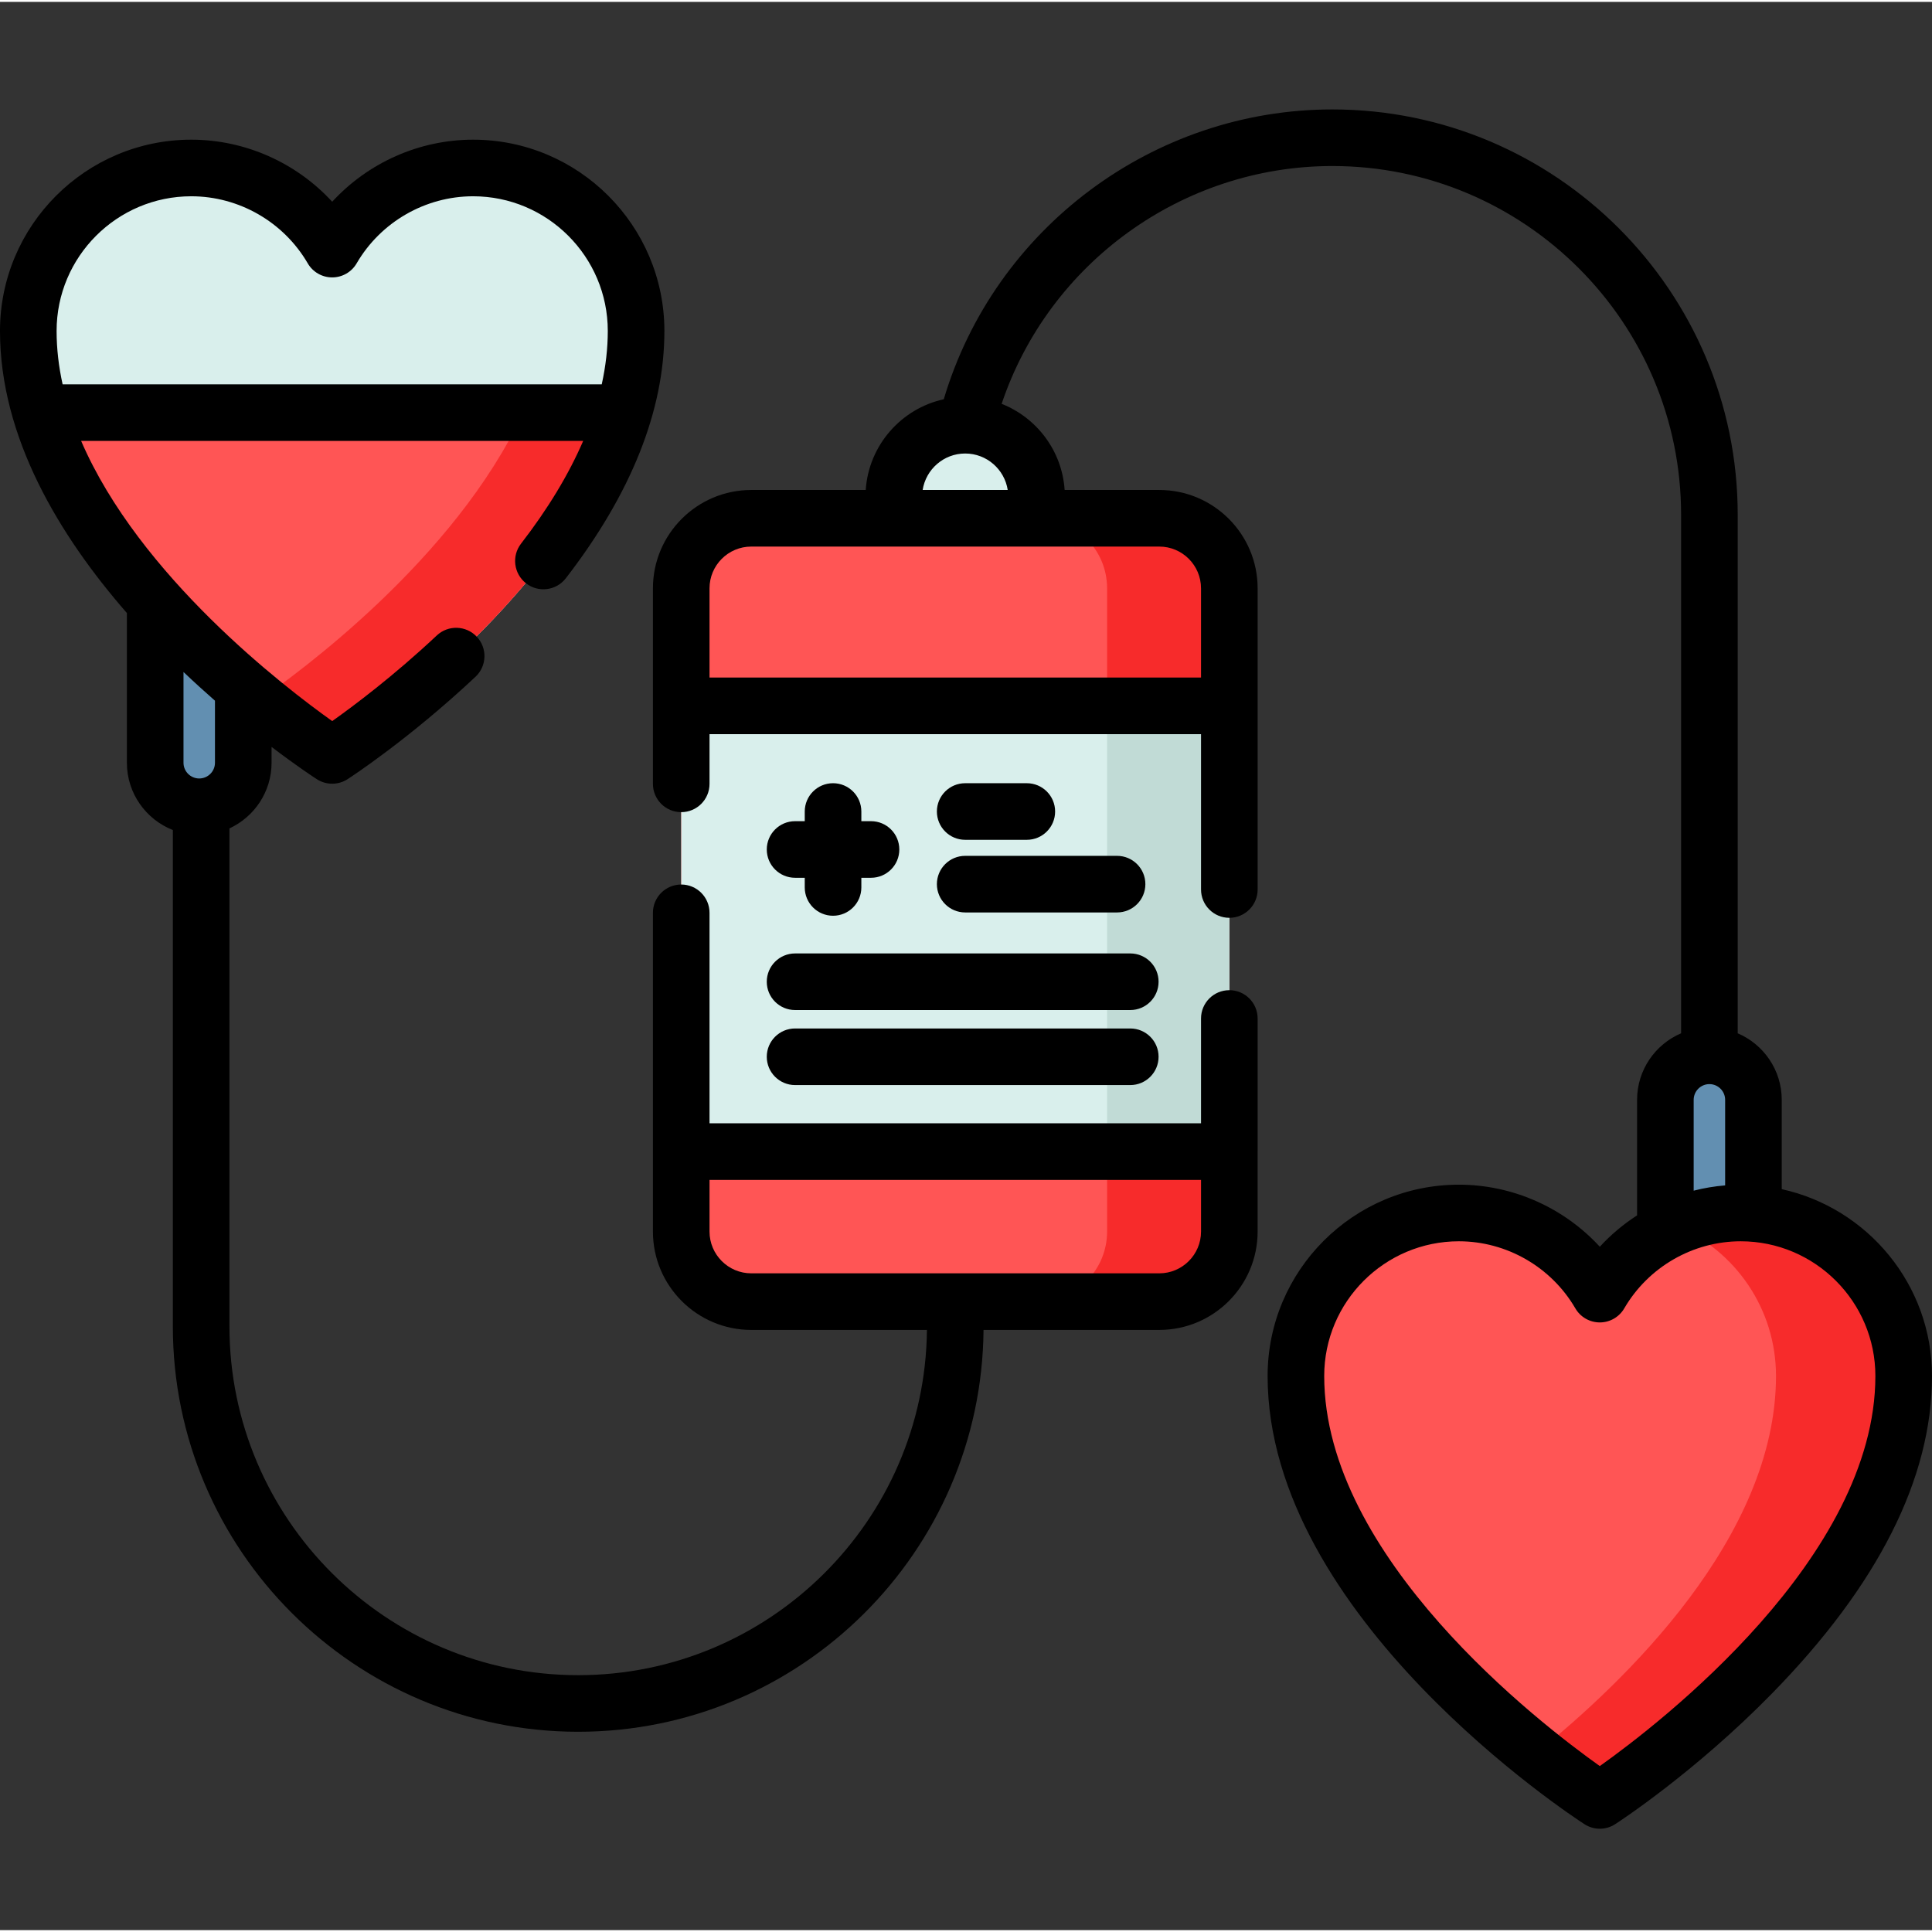 <svg height="512pt" viewBox="0 -28 512 511" width="512pt" xmlns="http://www.w3.org/2000/svg"><rect x="0" y="-28" width="512" height="511" fill="#333333" stroke="none"/><path d="m274.707 122.027h-37.848v-18.922c0-10.449 8.473-18.922 18.922-18.922 10.453 0 18.922 8.473 18.922 18.922v18.922zm0 0" fill="#d9efec"/><path d="m307.223 316.445h-108.129c-10.25 0-18.562-8.312-18.562-18.562v-170.473c0-10.254 8.312-18.562 18.562-18.562h108.129c10.254 0 18.562 8.309 18.562 18.562v170.473c0 10.25-8.309 18.562-18.562 18.562zm0 0" fill="#f55"/><path d="m325.785 127.406v170.473c0 10.254-8.312 18.566-18.559 18.566h-32.391c10.242 0 18.559-8.312 18.559-18.566v-170.473c0-10.246-8.316-18.559-18.559-18.559h32.391c10.246 0 18.559 8.312 18.559 18.559zm0 0" fill="#f72b2b"/><path d="m180.531 158.559h145.254v118.129h-145.254zm0 0" fill="#d9efec"/><path d="m293.391 158.559h32.395v118.129h-32.395zm0 0" fill="#c1dbd6"/><path d="m52.797 185.309c-6.445 0-11.668-5.227-11.668-11.672v-54.039h23.34v54.039c0 6.445-5.227 11.672-11.672 11.672zm0 0" fill="#628fb1"/><path d="m168.57 59.203c0-23.852-19.336-43.188-43.191-43.188-15.945 0-29.863 8.645-37.344 21.5-7.48-12.855-21.398-21.5-37.344-21.5-23.855 0-43.191 19.336-43.191 43.188 0 60.441 80.535 112.488 80.535 112.488s80.535-52.047 80.535-112.488zm0 0" fill="#d9efec"/><path d="m10.805 80.848c15.137 50.707 77.23 90.844 77.23 90.844s62.098-40.137 77.234-90.844zm0 0" fill="#f55"/><path d="m138.617 80.848c-18.043 38.918-60.031 69.395-70.055 76.285 11.219 9.227 19.469 14.559 19.469 14.559s62.105-40.137 77.238-90.848h-26.652zm0 0" fill="#f72b2b"/><path d="m453.012 251.301c6.441 0 11.668 5.227 11.668 11.672v54.039h-23.34v-54.039c0-6.445 5.227-11.672 11.672-11.672zm0 0" fill="#628fb1"/><path d="m504.5 336.145c0-23.855-19.336-43.191-43.191-43.191-15.945 0-29.863 8.648-37.344 21.504-7.484-12.855-21.398-21.504-37.348-21.504-23.852 0-43.188 19.336-43.188 43.191 0 60.441 80.535 112.488 80.535 112.488s80.535-52.047 80.535-112.488zm0 0" fill="#f55"/><path d="m504.5 336.148c0 60.438-80.539 112.488-80.539 112.488s-7.02-4.539-16.922-12.488c23.621-18.98 63.621-57.41 63.621-100 0-17.852-10.832-33.172-26.281-39.75 5.199-2.211 10.922-3.441 16.93-3.441 23.852 0 43.191 19.34 43.191 43.191zm0 0" fill="#f72b2b"/><path d="m333.285 276.664v-35.258c0-4.141-3.355-7.5-7.5-7.5-4.145 0-7.5 3.359-7.5 7.5v27.777h-130.254v-55.777c0-4.141-3.355-7.5-7.5-7.5-4.141 0-7.5 3.359-7.5 7.5v84.477c0 14.371 11.691 26.062 26.066 26.062h46.551c-.504 50.531-41.762 91.492-92.414 91.492-50.965 0-92.426-41.465-92.426-92.426v-131.98c6.578-3.043 11.16-9.688 11.16-17.395v-4.195c6.652 5.059 11.234 8.059 11.996 8.551 1.238.801 2.656 1.199 4.07 1.199 1.418 0 2.832-.398 4.074-1.199.652-.422 16.242-10.559 33.914-27.152 3.02-2.832 3.168-7.582.332-10.602-2.836-3.02-7.582-3.168-10.602-.332-11.438 10.742-22.113 18.723-27.711 22.688-12.613-8.965-51.113-38.449-66.539-74.246h133.047c-3.828 8.871-9.309 17.965-16.473 27.23-2.531 3.277-1.926 7.988 1.352 10.523 3.277 2.531 7.988 1.926 10.52-1.352 17.336-22.434 26.125-44.484 26.125-65.543 0-27.949-22.738-50.691-50.691-50.691-14.293 0-27.84 6.113-37.344 16.445-9.508-10.332-23.055-16.445-37.348-16.445-27.953 0-50.691 22.738-50.691 50.688 0 28.219 15.758 54.273 33.629 74.758v39.676c0 8.102 5.059 15.031 12.18 17.832v131.543c0 59.23 48.191 107.422 107.426 107.422 58.922 0 106.91-47.684 107.414-106.492h46.574c14.371 0 26.062-11.688 26.062-26.062v-21.176c0-.008 0-.012 0-.02 0-.004 0-.012 0-.02zm-276.316-119.469v16.441c0 2.301-1.871 4.168-4.172 4.168-2.297 0-4.168-1.871-4.168-4.168v-24.051c2.84 2.703 5.637 5.242 8.34 7.609zm-6.277-133.68c12.656 0 24.48 6.809 30.863 17.773 1.34 2.309 3.809 3.727 6.48 3.727 2.668 0 5.141-1.418 6.48-3.727 6.383-10.965 18.211-17.773 30.863-17.773 19.68 0 35.691 16.012 35.691 35.688 0 4.629-.543 9.348-1.602 14.145h-142.875c-1.027-4.656-1.594-9.379-1.594-14.145 0-19.68 16.012-35.688 35.691-35.688zm256.531 285.43h-108.129c-6.098 0-11.062-4.965-11.062-11.062v-13.695h130.254v13.695c0 6.098-4.965 11.062-11.062 11.062zm0 0"/><path d="m220.766 179.059c-4.141 0-7.5 3.359-7.5 7.5v2.562h-2.562c-4.141 0-7.5 3.359-7.5 7.5 0 4.145 3.359 7.5 7.5 7.5h2.562v2.562c0 4.145 3.359 7.5 7.5 7.5s7.5-3.355 7.5-7.5v-2.562h2.562c4.145 0 7.5-3.355 7.5-7.5 0-4.141-3.355-7.5-7.5-7.5h-2.562v-2.562c0-4.141-3.359-7.5-7.5-7.5zm0 0"/><path d="m255.785 194.059h16.332c4.145 0 7.5-3.359 7.5-7.5s-3.355-7.5-7.5-7.5h-16.332c-4.145 0-7.5 3.359-7.5 7.5s3.355 7.5 7.5 7.5zm0 0"/><path d="m255.785 213.309h40.25c4.145 0 7.5-3.359 7.5-7.5s-3.355-7.5-7.5-7.5h-40.25c-4.145 0-7.5 3.359-7.5 7.5s3.355 7.5 7.5 7.5zm0 0"/><path d="m210.703 239.172h88.832c4.145 0 7.5-3.359 7.5-7.5 0-4.145-3.355-7.5-7.5-7.5h-88.832c-4.141 0-7.5 3.355-7.5 7.5 0 4.141 3.359 7.5 7.5 7.5zm0 0"/><path d="m210.703 259.055h88.832c4.145 0 7.5-3.359 7.5-7.5 0-4.141-3.355-7.5-7.5-7.5h-88.832c-4.141 0-7.5 3.359-7.5 7.5 0 4.141 3.359 7.5 7.5 7.5zm0 0"/><path d="m472.18 286.641v-23.668c0-7.91-4.816-14.715-11.668-17.637v-137.41c0-59.234-48.191-107.426-107.426-107.426-47.422 0-89.523 31.508-102.977 76.805-11.293 2.48-19.898 12.207-20.684 24.043h-30.332c-14.371 0-26.062 11.691-26.062 26.062v51.82c0 4.141 3.359 7.5 7.5 7.5 4.145 0 7.5-3.359 7.5-7.5v-13.172h130.254v41.172c0 4.141 3.355 7.5 7.5 7.5 4.141 0 7.5-3.359 7.5-7.5v-48.652c0-.008 0-.012 0-.02 0-.004 0-.012 0-.02v-31.129c0-14.371-11.691-26.062-26.062-26.062h-25.082c-.688-10.398-7.414-19.164-16.695-22.828 12.516-37.324 47.91-63.02 87.637-63.02 50.965 0 92.426 41.461 92.426 92.426v137.406c-6.852 2.926-11.668 9.73-11.668 17.641v30.613c-3.613 2.332-6.941 5.117-9.875 8.312-9.504-10.332-23.055-16.445-37.348-16.445-27.949 0-50.688 22.742-50.688 50.691 0 63.793 80.535 116.57 83.965 118.785 1.238.801 2.652 1.203 4.07 1.203 1.414 0 2.832-.402 4.066-1.203.855-.547 21.074-13.707 41.559-34.629 28.141-28.746 42.41-57.059 42.41-84.156 0-24.219-17.078-44.512-39.82-49.504zm-153.895-159.23v23.648h-130.254v-23.648c0-6.102 4.965-11.062 11.066-11.062h108.125c6.098 0 11.062 4.961 11.062 11.062zm-73.773-26.062c.852-5.465 5.574-9.664 11.273-9.664 5.699 0 10.422 4.199 11.273 9.664zm204.328 161.625c0-2.301 1.871-4.172 4.172-4.172 2.297 0 4.168 1.871 4.168 4.172v22.668c-2.832.234-5.621.703-8.34 1.398zm-24.875 176.555c-15.926-11.32-73.035-55.281-73.035-103.383 0-19.68 16.012-35.691 35.691-35.691 12.652 0 24.48 6.812 30.863 17.777 1.34 2.309 3.812 3.727 6.48 3.727 2.668 0 5.137-1.422 6.48-3.727 6.383-10.965 18.207-17.777 30.863-17.777 19.68 0 35.688 16.012 35.688 35.691.004 48.105-57.109 92.066-73.031 103.383zm0 0"/></svg>